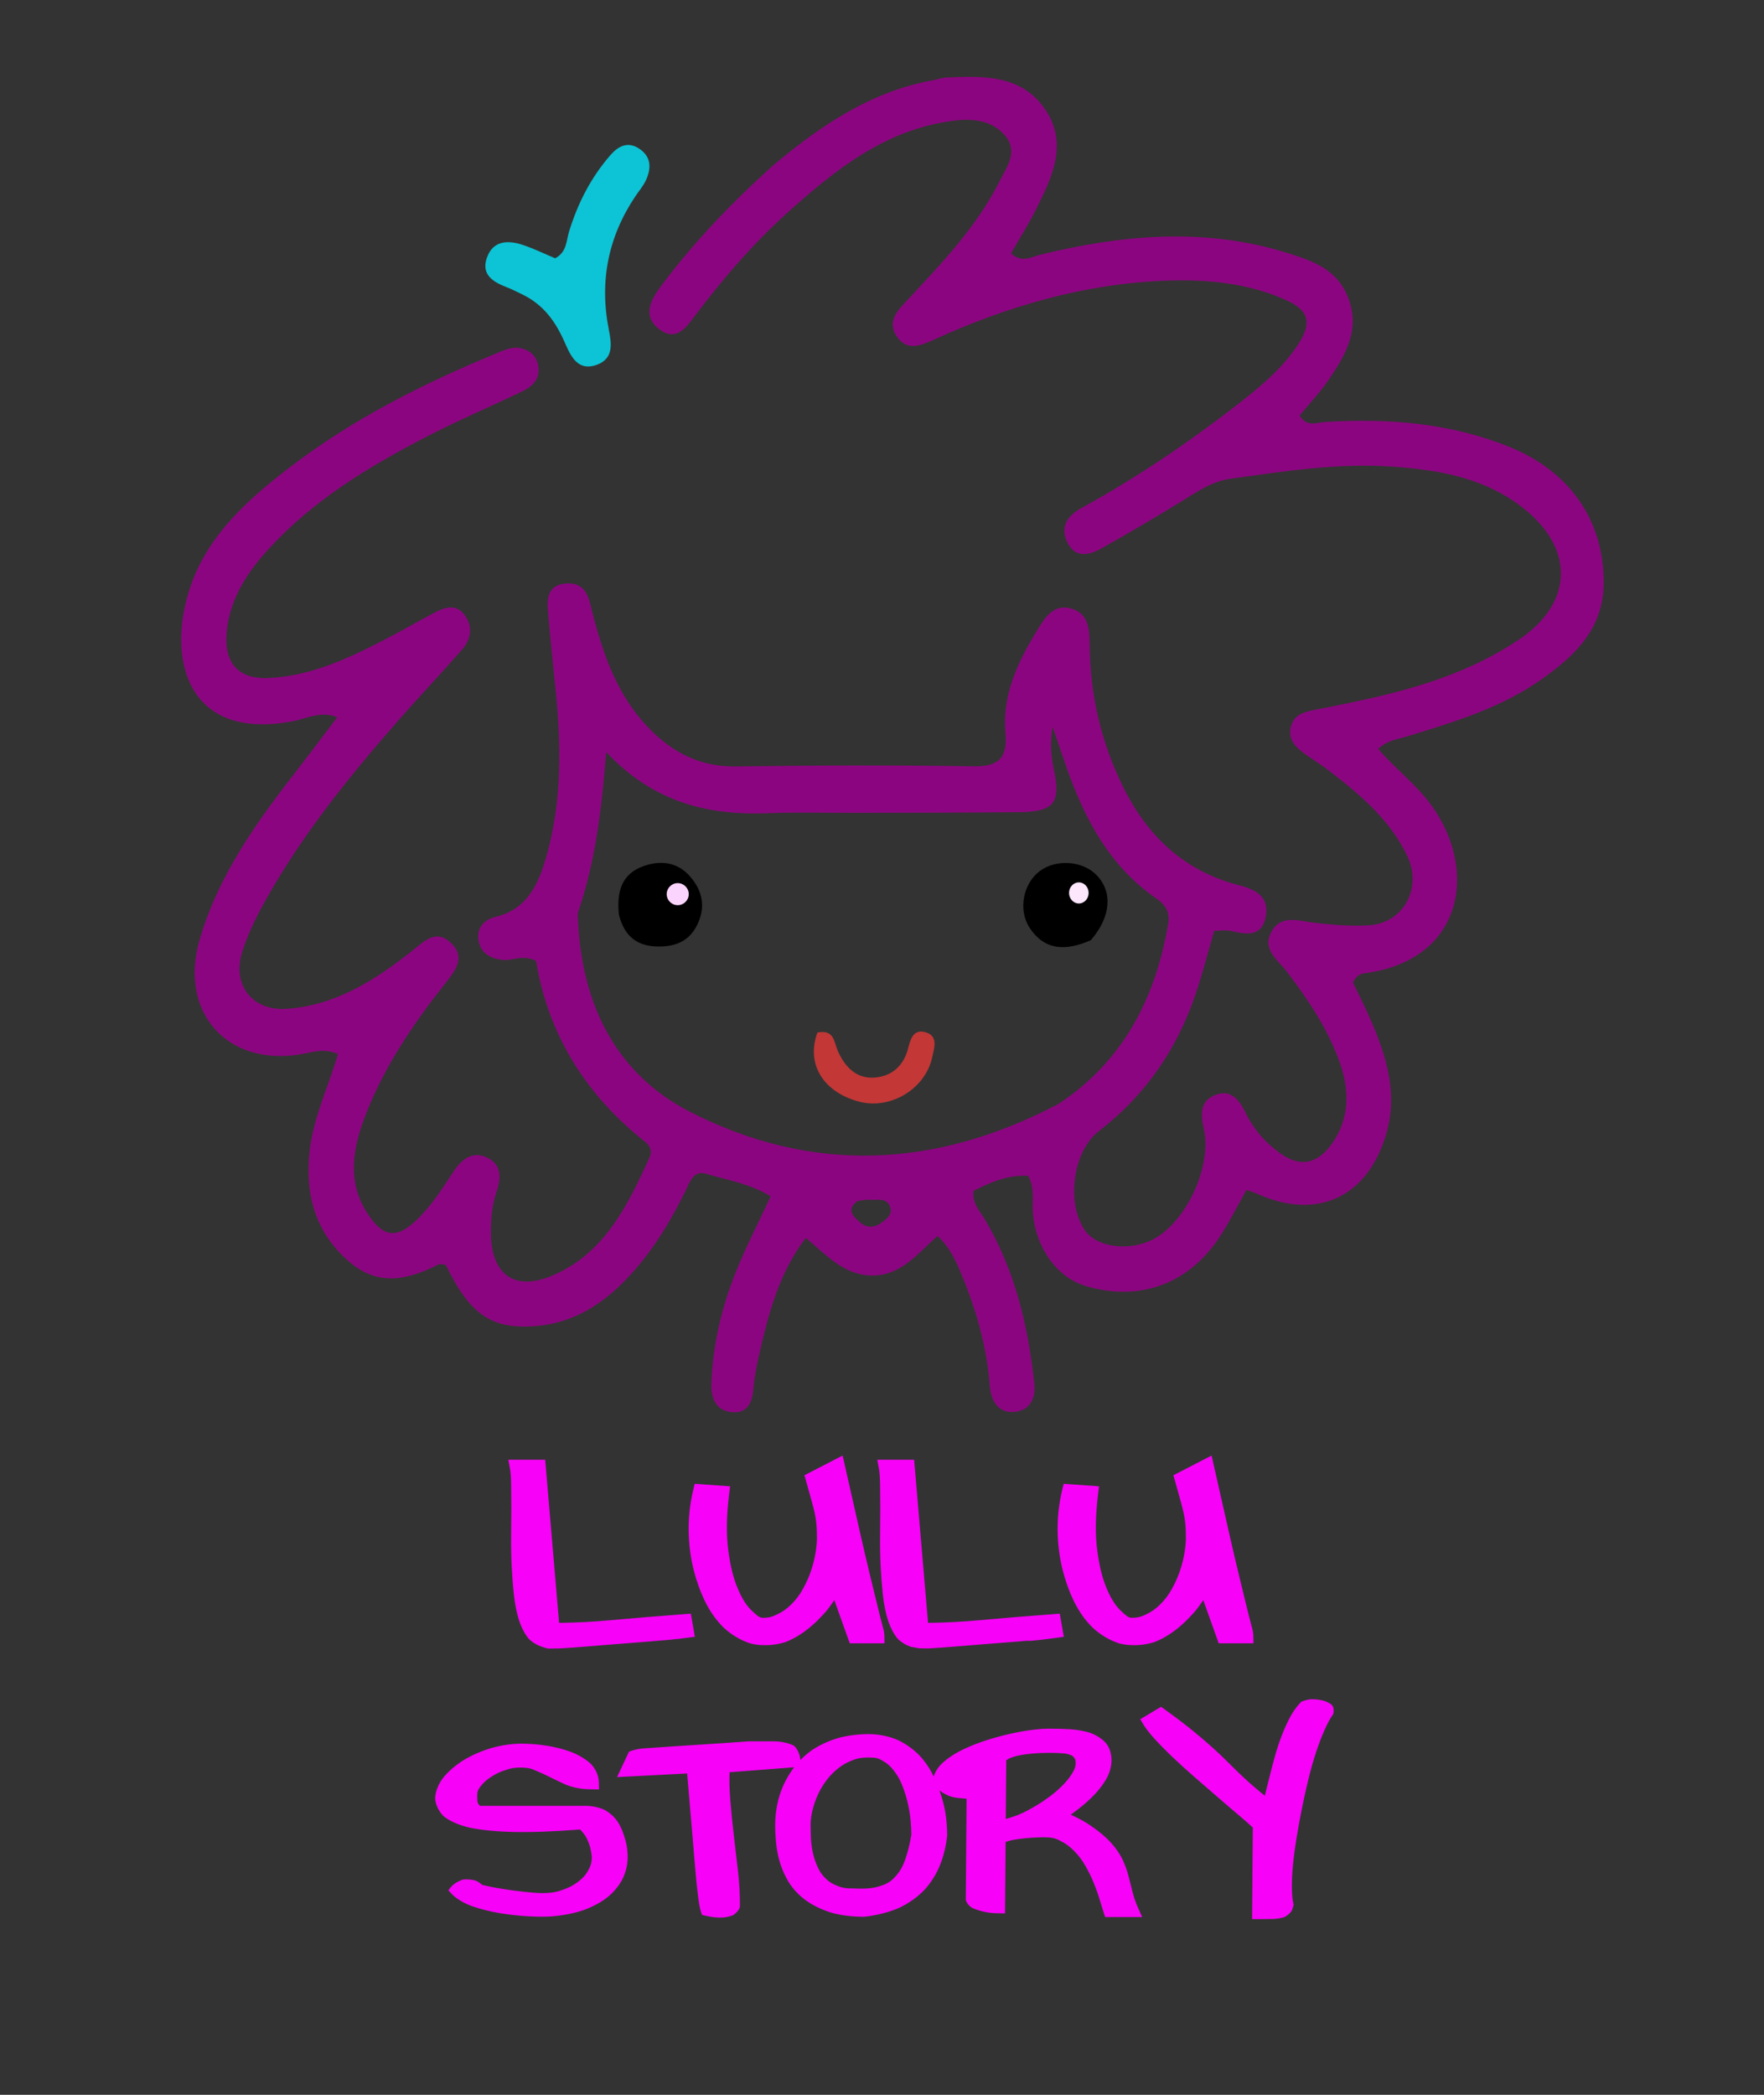 <?xml version="1.0" encoding="utf-8"?>
<svg version="1.1" id="Layer_1" x="0px" y="0px" width="100%" viewBox="0 0 320 380" enable-background="new 0 0 528 576" xmlns="http://www.w3.org/2000/svg">
  <rect x="0" y="0" width="320" height="380" fill="#333333" stroke="none"/>
  <path opacity="1" stroke="none" d="M 140.126 30.11 C 148.973 22.67 158.108 16.542 169.378 14.53 C 170.188 14.385 170.985 14.085 171.797 14.049 C 178.489 13.754 185.411 13.572 189.669 19.942 C 193.756 26.055 190.886 32.108 188.017 37.837 C 186.627 40.615 184.953 43.248 183.401 45.961 C 185.362 47.765 187.037 46.612 188.697 46.207 C 203.619 42.565 218.576 41.22 233.535 45.888 C 237.93 47.259 242.351 48.726 244.421 53.653 C 246.934 59.634 244.125 64.338 241.006 68.927 C 239.443 71.227 237.494 73.26 235.746 75.381 C 237.13 77.564 238.847 76.639 240.363 76.546 C 251.804 75.842 263.053 76.719 273.803 81.063 C 284.98 85.58 291.06 94.686 290.912 105.955 C 290.804 114.164 285.62 118.972 279.74 123.16 C 272.366 128.412 263.778 130.967 255.253 133.584 C 253.56 134.103 251.694 134.256 250.005 135.849 C 253.127 139.483 256.969 142.32 259.768 146.222 C 267.999 157.695 265.644 173.934 247.908 176.505 C 247.108 176.621 246.24 176.625 245.426 178.209 C 246.4 180.256 247.673 182.715 248.763 185.255 C 251.553 191.756 253.566 198.377 251.507 205.571 C 248.201 217.123 238.979 221.469 228.115 216.57 C 227.535 216.309 226.916 216.139 226.116 215.856 C 224.505 218.71 223.095 221.517 221.407 224.141 C 215.774 232.899 206.774 236.212 196.942 233.278 C 191.716 231.719 187.867 226.337 187.369 219.956 C 187.203 217.831 187.759 215.615 186.528 213.302 C 182.93 213.067 179.723 214.441 176.607 216.017 C 176.332 218.315 177.744 219.668 178.649 221.185 C 184.125 230.37 186.51 240.498 187.633 251.011 C 187.919 253.691 186.809 255.846 184.093 256.109 C 181.001 256.408 179.759 254.071 179.547 251.327 C 179.014 244.448 177.186 237.923 174.585 231.588 C 173.515 228.981 172.422 226.379 170.074 224.194 C 166.527 227.331 163.487 231.423 158.178 231.382 C 153.165 231.344 149.969 227.723 146.173 224.544 C 141.236 231.068 139.374 238.436 137.688 245.866 C 137.248 247.807 136.85 249.779 136.689 251.758 C 136.473 254.424 135.609 256.515 132.6 256.145 C 129.796 255.801 128.954 253.569 129.049 250.985 C 129.311 243.934 130.903 237.145 133.521 230.648 C 135.366 226.076 137.636 221.68 139.808 217.008 C 135.997 214.696 131.896 214.057 128.019 212.909 C 125.746 212.236 125.085 214.579 124.295 216.167 C 121.168 222.458 117.513 228.353 112.41 233.247 C 108.211 237.271 103.365 239.965 97.58 240.513 C 89.289 241.298 85.276 238.564 80.864 229.45 C 80.456 229.42 79.894 229.197 79.533 229.38 C 74.076 232.141 68.705 233.445 63.425 228.943 C 57.169 223.61 55.277 216.652 56.173 208.761 C 56.866 202.658 59.594 197.064 61.311 191.208 C 58.754 190.078 56.708 190.877 54.629 191.232 C 41.227 193.522 32.38 183.631 36.217 170.45 C 39.634 158.711 46.64 149.006 54.004 139.544 C 56.331 136.553 58.591 133.508 61.181 130.095 C 58.118 128.921 55.645 130.334 53.283 130.797 C 34.928 134.392 30.275 120.951 34.127 107.725 C 37.039 97.729 44.533 90.927 52.503 84.819 C 63.881 76.101 76.527 69.685 89.686 64.249 C 91.179 63.632 92.72 62.823 94.441 63.164 C 96.252 63.523 97.408 64.716 97.66 66.513 C 97.995 68.886 96.454 70.186 94.561 71.086 C 88.75 73.849 82.827 76.39 77.118 79.353 C 66.825 84.695 56.941 90.691 48.942 99.361 C 44.941 103.697 41.73 108.441 41.129 114.589 C 40.582 120.177 43.159 123.242 48.69 122.993 C 56.623 122.637 63.62 119.238 70.516 115.642 C 73.298 114.192 76.01 112.604 78.79 111.15 C 80.615 110.194 82.641 109.472 84.188 111.435 C 85.843 113.535 85.529 115.881 83.831 117.824 C 80.012 122.19 76.017 126.398 72.194 130.762 C 63.331 140.878 54.895 151.335 48.271 163.134 C 46.572 166.161 44.986 169.34 43.949 172.643 C 42.05 178.695 45.767 183.432 52.025 183 C 60.78 182.396 67.913 177.883 74.601 172.612 C 76.875 170.82 79.051 168.403 81.829 171.066 C 84.598 173.721 82.488 176.222 80.698 178.483 C 74.909 185.799 69.704 193.496 66.315 202.272 C 64.042 208.157 62.876 214.217 66.578 219.984 C 69.609 224.707 72.121 224.818 76.057 220.835 C 78.523 218.339 80.374 215.386 82.3 212.477 C 83.785 210.235 85.81 208.65 88.547 210.079 C 91.109 211.416 90.859 213.876 90.067 216.219 C 89.254 218.624 89.037 221.081 89.046 223.595 C 89.073 231.039 93.164 234.267 99.961 231.485 C 109.591 227.544 113.855 218.701 117.884 209.84 C 118.339 208.841 117.9 207.812 117.069 207.157 C 106.244 198.62 99.403 187.577 97.247 174.308 C 94.772 173.088 93.025 174.323 91.245 174.131 C 89.128 173.903 87.339 173.082 86.843 170.79 C 86.314 168.339 87.878 166.804 89.866 166.33 C 95.834 164.909 97.794 160.078 99.186 155.101 C 101.912 145.365 101.827 135.381 100.812 125.386 C 100.309 120.429 99.785 115.473 99.378 110.508 C 99.186 108.167 99.682 106.102 102.581 105.855 C 105.176 105.633 106.42 106.937 107.04 109.447 C 109.088 117.729 111.585 125.805 117.758 132.139 C 122.131 136.625 127.133 139.127 133.551 139.036 C 147.889 138.832 162.232 138.776 176.567 139.011 C 181.177 139.086 182.789 137.505 182.391 132.96 C 181.795 126.155 184.546 120.248 187.959 114.657 C 189.4 112.297 190.939 109.394 194.421 110.42 C 197.59 111.353 197.643 114.416 197.671 117.055 C 197.765 126.029 199.714 134.492 203.649 142.56 C 208.132 151.752 214.925 158.073 224.841 160.606 C 227.945 161.398 230.278 162.759 229.608 166.297 C 228.91 169.983 226.111 169.545 223.352 168.879 C 222.443 168.66 221.439 168.844 220.27 168.844 C 219.132 172.744 218.151 176.597 216.884 180.35 C 213.496 190.382 207.742 198.713 199.342 205.185 C 194.559 208.87 193.381 218.369 196.859 223.25 C 199.019 226.28 204.848 227.034 209.137 224.837 C 215.137 221.764 219.874 211.656 218.401 204.894 C 217.831 202.272 217.556 199.691 220.567 198.586 C 223.332 197.572 224.866 199.591 225.922 201.78 C 227.408 204.861 229.54 207.293 232.298 209.254 C 236.069 211.933 239.166 210.951 241.633 207.443 C 244.867 202.847 244.842 197.832 243.025 192.696 C 240.887 186.654 237.355 181.45 233.552 176.39 C 231.931 174.235 228.892 172.296 230.603 169.097 C 232.403 165.731 235.678 167.097 238.602 167.415 C 241.863 167.769 245.184 168.058 248.442 167.836 C 254.585 167.418 257.997 161.113 255.363 155.46 C 252.231 148.74 246.768 144.177 241.104 139.817 C 239.664 138.708 238.103 137.761 236.628 136.696 C 234.941 135.478 233.551 134.013 234.21 131.698 C 234.791 129.665 236.445 129.175 238.376 128.795 C 247.576 126.984 256.775 125.171 265.487 121.442 C 269 119.938 272.335 118.17 275.498 116.055 C 285.381 109.443 285.724 99.612 276.385 92.215 C 269.29 86.595 260.844 85.201 252.264 84.625 C 242.534 83.972 232.904 85.51 223.287 86.829 C 219.731 87.317 216.911 89.377 213.947 91.186 C 209.296 94.025 204.6 96.796 199.848 99.457 C 197.53 100.755 194.964 101.345 193.552 98.232 C 192.274 95.414 193.745 93.494 196.219 92.134 C 206.668 86.393 216.486 79.686 225.86 72.296 C 229.52 69.411 232.985 66.337 235.543 62.386 C 238.019 58.564 237.448 56.309 233.347 54.46 C 226.437 51.344 218.989 50.646 211.607 50.908 C 196.788 51.432 182.746 55.526 169.269 61.683 C 166.938 62.748 164.428 63.703 162.646 60.98 C 160.854 58.241 162.896 56.261 164.584 54.452 C 170.808 47.78 177.138 41.186 181.312 32.91 C 182.618 30.32 184.779 27.487 182.323 24.6 C 180.011 21.882 176.646 21.468 173.255 21.868 C 160.774 23.338 151.475 30.788 142.572 38.833 C 136.541 44.283 131.241 50.455 126.321 56.952 C 124.603 59.221 122.771 62.144 119.589 59.713 C 116.433 57.3 118.058 54.369 119.956 51.833 C 125.843 43.964 132.597 36.91 140.126 30.11 M 192.094 200.209 C 203.729 192.471 209.601 181.158 211.908 167.615 C 212.263 165.527 211.479 164.163 209.791 163.003 C 201.346 157.198 196.78 148.64 193.476 139.214 C 192.615 136.756 191.791 134.284 190.949 131.819 C 190.473 134.586 190.63 137.08 191.156 139.491 C 192.481 145.567 191.28 147.255 184.936 147.327 C 174.887 147.441 164.837 147.42 154.788 147.451 C 149.68 147.466 144.566 147.305 139.467 147.515 C 128.534 147.966 118.593 145.602 109.958 136.423 C 109.144 147.065 107.947 156.399 104.908 165.36 C 104.706 165.957 104.842 166.685 104.877 167.35 C 105.659 182.426 111.866 194.884 125.191 201.692 C 147.16 212.916 169.563 212.089 192.094 200.209 M 155.569 217.86 C 153.458 219.41 154.724 220.617 156.009 221.731 C 157.294 222.846 158.669 222.722 159.992 221.739 C 160.923 221.048 161.946 220.237 161.483 218.953 C 160.819 217.114 159.071 217.783 157.709 217.644 C 157.232 217.596 156.743 217.673 155.569 217.86 Z" style="fill: rgb(140, 5, 128);"/>
  <path opacity="1" stroke="none" d="M 94.594 53.332 C 93.522 52.824 92.791 52.434 92.023 52.142 C 89.545 51.198 87.226 49.886 88.322 46.762 C 89.444 43.563 92.204 43.532 94.932 44.46 C 96.937 45.142 98.858 46.077 100.709 46.854 C 102.836 45.739 102.72 43.683 103.225 42.033 C 104.803 36.873 107.205 32.187 110.734 28.137 C 112.129 26.537 113.861 25.577 115.955 26.967 C 118.168 28.438 118.164 30.52 117.183 32.676 C 116.708 33.718 115.924 34.617 115.277 35.579 C 110.311 42.968 108.71 51.06 110.443 59.8 C 110.959 62.403 111.31 65.022 108.33 66.15 C 104.965 67.424 103.63 64.832 102.528 62.299 C 100.897 58.55 98.743 55.29 94.594 53.332 Z" style="fill: rgb(12, 196, 213);"/>
  <path fill="#000000" opacity="1" stroke="none" d="M 197.891 170.546 C 193.382 172.536 189.505 172.474 186.763 168.274 C 184.639 165.022 185.633 160.251 188.613 158.015 C 191.606 155.769 196.465 156.137 198.983 158.8 C 201.855 161.838 201.556 166.274 197.891 170.546 Z" style=""/>
  <path fill="#000000" opacity="1" stroke="none" d="M 112.269 165.896 C 111.832 161.642 112.845 158.483 116.741 157.112 C 119.905 155.998 122.95 156.362 125.275 159.095 C 127.508 161.72 128.036 164.671 126.434 167.857 C 125 170.71 122.575 171.697 119.546 171.701 C 115.784 171.705 113.305 170.056 112.269 165.896 Z" style=""/>
  <path opacity="1" stroke="none" d="M 148.286 187.3 C 151.359 186.698 151.282 189.021 151.96 190.58 C 153.175 193.374 155.162 195.542 158.216 195.488 C 161.365 195.432 163.792 193.683 164.697 190.321 C 165.129 188.717 165.552 186.678 167.746 187.208 C 170.31 187.828 169.463 190.119 169.108 191.78 C 167.873 197.562 161.488 201.357 155.805 199.832 C 149.391 198.11 146.17 193.061 148.286 187.3 Z" style="fill: rgb(195, 55, 55);"/>
  <ellipse style="stroke: rgb(224, 131, 242); paint-order: fill; stroke-width: 0px; fill: rgb(251, 212, 253); transform-box: fill-box; transform-origin: 50% 50%;" cx="91.124" cy="150.518" rx="2" ry="2" transform="matrix(1, 0, -0, 1, 31.818, 11.68)"/>
  <ellipse style="stroke: rgb(0, 0, 0); stroke-width: 0px; fill: rgb(252, 231, 253);" cx="195.708" cy="161.977" rx="1.777" ry="1.914"/>
  <path d="M 103.032 295.165 C 106.225 295.105 108.848 294.939 112.748 294.436 C 116.721 293.925 120.805 293.447 124.976 293.004 L 126.936 292.794 L 127.659 298.771 L 126.647 298.94 C 126.647 298.94 125.53 299.162 125.557 299.134 C 123.938 299.478 124.536 299.301 124.536 299.301 C 124.532 299.302 123.433 299.478 123.414 299.481 C 123.374 299.486 122.96 299.546 122.871 299.559 C 122.693 299.584 122.466 299.6 122.079 299.655 C 121.293 299.767 122.682 299.577 121.414 299.734 C 120.145 299.889 118.706 300.056 117.108 300.234 C 115.513 300.411 113.92 300.588 112.328 300.765 C 110.738 300.942 109.219 301.118 107.764 301.295 C 106.285 301.473 104.903 301.613 103.822 301.703 C 103.821 301.704 103.821 301.704 103.821 301.704 C 103.79 301.707 103.732 301.715 103.648 301.725 C 103.474 301.745 103.258 301.761 103.045 301.769 L 100.966 301.797 L 99.937 301.35 C 98.972 300.884 98.083 300.086 97.501 299.231 C 96.802 298.02 96.177 296.311 95.744 294.396 C 95.331 292.524 95.022 290.325 94.838 287.939 C 94.66 285.593 94.525 283.129 94.436 280.586 C 94.346 278.04 94.312 275.451 94.334 272.861 C 94.356 270.297 94.367 267.883 94.367 265.607 C 94.367 263.333 94.356 261.275 94.334 259.422 C 94.313 257.603 94.245 256.281 94.118 255.341 L 93.822 253.082 L 100.509 253.082 L 103.032 295.165 Z M 152.961 289.287 C 152.039 291.207 151.66 292.059 149.855 294.624 C 148.007 297.2 145.934 299.153 144.055 300.143 C 142.04 301.062 139.634 301.173 137.736 300.481 C 136.025 299.706 134.272 298.233 132.896 296.404 C 131.593 294.601 130.409 292.244 129.499 289.597 C 128.61 286.991 127.885 284.065 127.36 280.981 C 126.841 277.888 126.562 274.574 126.536 271.199 C 126.517 267.816 126.784 264.403 127.326 261.13 L 127.633 259.275 L 134.051 259.935 L 133.881 261.895 C 133.398 267.487 133.345 272.236 133.715 276.319 C 134.082 280.419 134.653 283.706 135.463 286.379 C 136.261 289.039 137.08 290.844 138.065 292.124 C 139.027 293.411 139.353 293.752 139.84 293.859 C 140.985 293.895 141.62 293.658 142.553 293.006 C 143.578 292.32 144.371 291.533 145.166 290.383 C 146.005 289.209 146.665 287.959 147.259 286.426 C 147.878 284.854 148.357 283.327 148.736 281.714 C 149.123 280.088 149.39 278.579 149.557 277.07 C 149.731 275.545 149.811 274.297 149.811 273.211 C 149.811 271.739 149.77 270.475 149.684 269.343 C 149.6 268.219 149.467 267.152 149.276 266.048 C 149.079 264.91 148.862 263.75 148.62 262.546 C 148.377 261.325 148.1 259.915 147.788 258.319 L 147.546 257.075 L 154.466 251.993 L 154.724 253.613 L 154.982 255.233 C 156 261.652 156.875 267.153 157.605 271.735 C 158.334 276.311 158.963 280.127 159.492 283.197 C 160.025 286.274 160.446 288.736 160.756 290.576 C 161.064 292.405 161.314 293.822 161.511 294.849 C 161.712 295.898 161.851 296.665 161.922 297.107 C 161.996 297.588 162.041 298.082 162.045 298.438 L 162.059 300.445 L 155.763 300.445 L 152.961 289.287 Z M 169.962 295.165 C 173.155 295.105 175.779 294.938 179.678 294.436 C 183.651 293.925 187.735 293.447 191.906 293.004 L 193.866 292.794 L 194.591 298.771 C 187.521 300.156 188.13 299.76 188.13 299.76 C 186.915 299.908 185.547 300.066 184.039 300.234 C 182.444 300.411 180.851 300.588 179.257 300.765 C 177.668 300.942 176.15 301.118 174.694 301.295 C 173.216 301.473 171.834 301.613 170.753 301.703 C 170.752 301.704 170.752 301.704 170.752 301.704 C 170.721 301.707 170.663 301.715 170.579 301.725 C 170.405 301.745 170.189 301.761 169.976 301.769 L 168.344 301.731 L 166.867 301.351 C 165.903 300.885 165.013 300.087 164.432 299.231 C 163.733 298.02 163.107 296.31 162.674 294.396 C 162.262 292.524 161.952 290.325 161.769 287.939 C 161.59 285.593 161.455 283.129 161.367 280.586 C 161.277 278.04 161.243 275.451 161.265 272.861 C 161.287 270.297 161.298 267.883 161.298 265.607 C 161.298 263.333 161.287 261.275 161.265 259.422 C 161.244 257.603 161.176 256.281 161.049 255.341 L 160.753 253.082 L 167.44 253.082 L 169.962 295.165 Z M 192.886 299.05 C 192.731 299.107 192.566 299.167 192.555 299.169 C 192.403 297.638 192.886 299.05 192.886 299.05 Z M 219.892 289.287 C 218.97 291.208 218.591 292.059 216.786 294.624 C 214.938 297.2 212.865 299.153 210.986 300.143 C 208.97 301.062 206.565 301.171 204.666 300.481 C 202.956 299.706 201.203 298.233 199.827 296.404 C 198.524 294.601 197.34 292.244 196.43 289.597 C 195.541 286.991 194.816 284.065 194.291 280.981 C 193.772 277.888 193.492 274.573 193.466 271.199 C 193.448 267.816 193.715 264.403 194.257 261.13 L 194.564 259.275 L 200.982 259.935 L 200.812 261.895 C 200.329 267.487 200.273 272.238 200.646 276.319 C 201.012 280.42 201.584 283.705 202.394 286.379 C 203.192 289.039 204.011 290.844 204.996 292.124 C 205.958 293.411 206.281 293.748 206.765 293.858 C 207.883 293.874 208.565 293.654 209.484 293.006 C 210.507 292.322 211.291 291.535 212.094 290.385 C 212.932 289.207 213.593 287.959 214.19 286.426 C 214.808 284.853 215.288 283.328 215.667 281.716 C 216.053 280.089 216.32 278.579 216.488 277.07 C 216.662 275.545 216.742 274.297 216.742 273.211 C 216.742 271.739 216.701 270.475 216.615 269.343 C 216.531 268.219 216.398 267.153 216.207 266.049 C 216.009 264.91 215.792 263.75 215.551 262.545 C 215.308 261.325 215.031 259.915 214.719 258.319 L 214.477 257.075 L 221.399 251.993 L 221.913 255.233 C 222.931 261.653 223.805 267.153 224.536 271.735 C 225.265 276.311 225.894 280.127 226.423 283.197 C 226.956 286.274 227.377 288.736 227.686 290.576 C 227.994 292.405 228.245 293.822 228.442 294.849 C 228.643 295.898 228.782 296.661 228.852 297.106 C 228.926 297.586 228.972 298.08 228.976 298.438 L 228.99 300.445 L 222.693 300.445 L 219.892 289.287 Z" transform="matrix(1, 0, 0, 0.703, -1.611, 86.885)" style="fill: rgba(254, 1, 254, 0.97);"/>
  <path d="M 237.332 319.445 C 237.57 318.979 238.09 318.502 238.562 318.306 C 238.93 318.26 239.499 318.324 239.795 318.52 C 239.964 318.633 240.15 318.82 240.314 319.02 L 240.343 319.084 C 240.352 319.087 240.362 319.091 240.374 319.095 C 240.374 319.095 240.375 319.095 240.375 319.095 C 240.421 319.154 240.465 319.214 240.506 319.273 L 240.385 319.099 C 240.605 319.18 240.876 319.27 241.221 319.377 C 241.561 319.483 241.948 319.585 242.417 319.694 C 242.891 319.803 243.349 319.898 243.811 319.983 C 244.273 320.068 244.71 320.139 245.146 320.199 C 245.566 320.258 245.883 320.283 246.166 320.283 C 246.899 320.283 247.45 320.17 248.045 319.851 C 248.677 319.539 249.133 319.179 249.581 318.678 C 250.028 318.175 250.323 317.683 250.565 317.035 C 250.808 316.383 250.912 315.808 250.912 315.127 C 250.912 314.95 250.882 314.625 250.81 314.083 C 250.743 313.567 250.636 313.089 250.472 312.569 C 250.321 312.069 250.143 311.688 249.894 311.299 C 249.718 311.024 249.802 311.125 249.791 311.086 C 247.189 311.385 245.012 311.505 243.311 311.443 C 241.603 311.376 240.152 311.157 239.096 310.814 C 238.011 310.435 237.08 309.803 236.556 309.108 C 236.105 308.417 235.811 307.476 235.763 306.619 C 235.779 305.598 236.063 304.497 236.554 303.553 C 237.046 302.65 237.718 301.781 238.47 301.073 C 239.231 300.376 240.144 299.77 241.074 299.345 C 242.027 298.928 243.083 298.679 244.039 298.679 C 244.795 298.679 245.635 298.779 246.446 298.965 C 247.271 299.155 248.104 299.477 248.817 299.869 C 249.554 300.293 250.248 300.915 250.734 301.585 C 251.216 302.317 251.512 303.307 251.532 304.268 L 251.553 305.298 L 250.532 305.268 C 249.788 305.246 248.961 304.992 248.33 304.594 C 247.822 304.25 247.305 303.882 246.798 303.501 C 246.319 303.142 245.835 302.813 245.307 302.49 C 244.893 302.211 244.52 302.134 243.927 302.134 C 243.45 302.134 243.066 302.218 242.557 302.481 C 242.015 302.738 241.597 303.033 241.174 303.454 C 240.739 303.87 240.433 304.275 240.165 304.794 C 239.896 305.269 239.815 305.637 239.815 306.134 C 239.815 306.371 239.821 306.616 239.833 306.892 C 239.842 307.099 239.866 307.216 239.937 307.402 C 239.991 307.544 239.992 307.546 240.104 307.638 C 240.161 307.685 240.121 307.69 240.383 307.671 L 250.42 307.671 C 251.01 307.7 251.7 307.948 252.165 308.298 C 252.546 308.631 252.934 309.105 253.187 309.583 C 253.426 310.033 253.638 310.585 253.791 311.13 C 253.933 311.649 254.054 312.175 254.145 312.669 C 254.237 313.169 254.3 313.67 254.328 314.113 C 254.354 314.535 254.368 314.883 254.368 315.127 C 254.368 316.171 254.202 317.237 253.91 318.173 C 253.601 319.114 253.112 320.052 252.507 320.808 C 251.894 321.573 251.045 322.256 250.142 322.746 C 249.223 323.22 248.09 323.543 246.932 323.66 C 246.352 323.712 245.583 323.701 244.715 323.623 C 243.842 323.545 242.926 323.387 242.043 323.168 C 241.143 322.939 240.238 322.6 239.438 322.19 C 238.587 321.733 237.838 321.049 237.392 320.331 L 237.111 319.879 Z M 254.415 299.836 L 254.562 299.755 C 254.861 299.59 255.355 299.415 255.744 299.374 C 256.105 299.337 256.583 299.287 257.18 299.225 C 257.778 299.163 258.452 299.094 259.2 299.02 C 259.947 298.945 260.714 298.87 261.499 298.796 C 262.282 298.721 263.051 298.646 263.809 298.572 C 264.564 298.498 265.258 298.424 265.9 298.35 L 265.957 298.343 C 265.957 298.343 266.127 298.343 266.351 298.343 C 266.575 298.343 266.824 298.343 267.097 298.343 C 267.371 298.343 267.632 298.343 267.881 298.343 C 268.13 298.343 268.291 298.343 268.366 298.343 C 269.095 298.343 269.859 298.619 270.305 298.972 C 270.662 299.438 270.92 300.275 270.933 301.134 L 270.946 302.024 L 264.122 302.812 C 264.104 304.087 264.117 305.09 264.215 306.785 C 264.314 308.495 264.438 310.217 264.586 311.963 C 264.736 313.719 264.879 315.457 265.016 317.175 C 265.154 318.91 265.224 320.591 265.224 322.179 C 265.224 322.604 264.881 323.181 264.555 323.489 C 264.313 323.627 263.951 323.756 263.666 323.804 C 263.397 323.833 263.047 323.823 262.771 323.778 C 262.543 323.734 262.302 323.673 262.116 323.612 L 261.582 323.438 L 261.459 322.889 C 261.376 322.519 261.29 321.894 261.213 321.078 C 261.138 320.276 261.062 319.331 260.987 318.256 C 260.913 317.184 260.838 316.022 260.764 314.776 C 260.689 313.532 260.614 312.288 260.54 311.045 C 260.465 309.802 260.391 308.617 260.316 307.487 C 260.241 306.354 260.179 305.354 260.129 304.493 C 260.094 303.895 260.063 303.395 260.035 302.989 L 253.284 303.514 Z M 268.56 310.276 C 268.56 309.423 268.621 308.492 268.735 307.543 C 268.854 306.582 269.057 305.598 269.328 304.675 C 269.604 303.749 269.974 302.818 270.404 301.968 C 270.851 301.099 271.433 300.27 272.065 299.602 C 272.722 298.931 273.558 298.338 274.422 297.931 C 275.315 297.534 276.413 297.298 277.508 297.298 C 278.529 297.298 279.592 297.658 280.407 298.215 C 281.154 298.767 281.867 299.538 282.419 300.393 C 282.949 301.235 283.412 302.238 283.757 303.288 C 284.088 304.308 284.369 305.361 284.587 306.394 C 284.804 307.432 284.956 308.466 285.035 309.432 C 285.11 310.381 285.146 311.291 285.147 311.986 C 285.042 313.496 284.818 314.94 284.482 316.22 C 284.142 317.514 283.642 318.726 283.048 319.727 C 282.431 320.738 281.606 321.65 280.708 322.316 C 279.778 322.973 278.573 323.46 277.301 323.687 L 277.218 323.702 L 277.134 323.701 C 275.913 323.691 274.724 323.454 273.814 322.998 C 272.934 322.559 272.096 321.919 271.46 321.2 C 270.831 320.489 270.289 319.597 269.903 318.679 C 269.539 317.788 269.242 316.814 269.046 315.848 C 268.853 314.894 268.719 313.901 268.655 312.935 C 268.592 311.987 268.56 311.09 268.56 310.276 Z M 271.978 310.276 C 271.978 310.863 271.99 311.519 272.014 312.258 C 272.037 312.975 272.101 313.671 272.209 314.402 C 272.316 315.124 272.467 315.797 272.68 316.495 C 272.883 317.16 273.117 317.671 273.461 318.16 C 273.778 318.638 274.107 318.946 274.605 319.23 C 275.054 319.523 275.501 319.627 276.202 319.612 C 277.29 319.691 278.085 319.593 278.713 319.264 C 279.364 318.973 279.778 318.589 280.162 317.925 C 280.595 317.235 280.889 316.451 281.122 315.427 C 281.363 314.364 281.548 313.232 281.694 311.865 C 281.693 311.345 281.671 310.734 281.622 309.925 C 281.574 309.128 281.485 308.316 281.351 307.442 C 281.219 306.572 281.043 305.72 280.812 304.837 C 280.593 303.981 280.323 303.267 279.962 302.588 C 279.625 301.929 279.287 301.489 278.826 301.117 C 278.446 300.758 278.126 300.679 277.545 300.679 C 276.899 300.679 276.453 300.776 275.957 301.085 C 275.409 301.393 274.995 301.758 274.564 302.277 C 274.119 302.813 273.762 303.375 273.426 304.069 C 273.084 304.777 272.821 305.461 272.61 306.204 C 272.395 306.956 272.242 307.663 272.135 308.388 C 272.028 309.115 271.978 309.72 271.978 310.276 Z M 300.262 322.955 C 300.161 322.502 300.035 321.903 299.885 321.165 C 299.739 320.449 299.555 319.687 299.323 318.844 C 299.094 318.01 298.823 317.193 298.496 316.345 C 298.181 315.522 297.828 314.83 297.384 314.17 C 296.962 313.525 296.541 313.073 296.001 312.686 C 295.538 312.313 295.119 312.209 294.447 312.209 C 294.153 312.209 293.778 312.231 293.274 312.278 C 292.782 312.325 292.335 312.397 291.869 312.502 C 291.43 312.6 291.12 312.705 290.814 312.874 C 290.803 312.878 290.793 312.88 290.783 312.883 L 290.783 323.217 L 289.783 323.179 C 289.601 323.172 289.331 323.132 289.093 323.074 C 288.852 323.013 288.573 322.917 288.336 322.814 C 288.102 322.71 287.851 322.577 287.662 322.452 C 287.352 322.246 287.076 321.685 286.992 321.283 L 286.992 306.639 L 286.201 306.537 C 285.912 306.5 285.505 306.364 285.25 306.21 C 285.032 306.066 284.785 305.868 284.596 305.683 C 284.419 305.502 284.231 305.277 284.091 305.08 C 283.925 304.816 283.746 304.388 283.746 304.082 C 283.746 303.312 284.033 302.44 284.462 301.734 C 284.887 301.082 285.478 300.429 286.131 299.892 C 286.769 299.376 287.517 298.886 288.292 298.477 C 289.055 298.077 289.855 297.72 290.633 297.434 C 291.409 297.15 292.182 296.92 292.888 296.762 C 293.604 296.605 294.284 296.515 294.82 296.515 C 295.535 296.515 296.235 296.542 296.878 296.592 C 297.588 296.657 298.318 296.854 298.878 297.129 C 299.464 297.456 300.058 298.018 300.398 298.637 C 300.743 299.265 300.932 300.188 300.932 301.134 C 300.932 301.995 300.756 302.922 300.459 303.74 C 300.165 304.522 299.771 305.316 299.323 306.033 C 298.88 306.735 298.364 307.433 297.819 308.071 C 297.284 308.695 297.303 308.663 297.043 308.945 C 297.82 309.491 298.272 309.818 299.041 310.601 C 299.799 311.372 300.452 312.198 300.936 312.983 C 301.41 313.766 301.801 314.607 302.06 315.399 C 302.305 316.166 302.508 316.984 302.653 317.788 C 302.79 318.56 302.927 319.347 303.064 320.144 C 303.195 320.908 303.372 321.657 303.613 322.449 L 304.005 323.739 L 300.435 323.739 Z M 294.97 300.007 C 294.809 300.007 294.587 300.013 294.283 300.025 C 293.996 300.036 293.683 300.064 293.304 300.111 C 292.937 300.157 292.607 300.219 292.252 300.311 C 291.919 300.394 291.665 300.49 291.382 300.64 C 291.116 300.771 290.985 300.866 290.846 301.035 C 290.732 301.109 290.753 301.068 290.783 301.246 L 290.783 309.554 C 290.923 309.504 290.672 309.626 291.23 309.368 C 291.817 309.097 292.356 308.761 292.943 308.284 C 293.551 307.797 294.117 307.272 294.69 306.661 C 295.261 306.057 295.731 305.469 296.153 304.833 C 296.576 304.201 296.889 303.62 297.141 302.996 C 297.39 302.401 297.477 301.992 297.477 301.582 C 297.477 301.111 297.457 300.9 297.323 300.706 C 297.216 300.477 297.149 300.405 296.933 300.302 C 296.709 300.16 296.527 300.105 296.197 300.075 C 295.805 300.028 295.415 300.007 294.97 300.007 Z M 314.604 310.813 C 314.267 310.335 313.936 309.893 313.311 309.108 C 312.674 308.309 311.991 307.439 311.268 306.503 C 310.547 305.57 309.801 304.607 309.031 303.613 C 308.253 302.609 307.524 301.627 306.858 300.685 C 306.191 299.741 305.595 298.843 305.088 298.02 C 304.573 297.181 304.173 296.411 303.927 295.79 L 303.672 295.147 L 305.668 293.349 L 306.338 294.074 C 307.268 295.079 308.09 296.015 308.784 296.862 C 309.475 297.703 310.104 298.505 310.659 299.249 C 311.214 299.992 311.727 300.717 312.182 301.4 C 312.626 302.066 313.085 302.732 313.566 303.41 C 314.041 304.082 314.551 304.753 315.114 305.45 C 315.67 306.14 315.517 305.94 315.736 306.193 C 315.741 306.168 315.746 306.145 315.751 306.125 C 315.756 306.08 315.769 305.994 315.792 305.846 C 315.929 304.987 316.072 304.096 316.222 303.175 C 316.372 302.25 316.535 301.302 316.71 300.339 C 316.887 299.366 317.093 298.412 317.322 297.511 C 317.55 296.61 317.804 295.745 318.071 294.955 C 318.352 294.134 318.709 293.367 319.09 292.761 L 319.179 292.619 L 319.226 292.591 C 319.496 292.432 319.905 292.261 320.1 292.261 C 320.187 292.261 320.256 292.261 320.306 292.261 C 320.439 292.261 320.633 292.284 320.801 292.314 C 321.008 292.351 321.272 292.445 321.463 292.535 C 321.678 292.656 321.965 292.874 322.112 293.07 C 322.34 293.373 322.335 294.073 322.252 294.438 C 321.998 294.965 321.747 295.662 321.47 296.603 C 321.19 297.554 320.925 298.607 320.667 299.797 C 320.409 300.989 320.171 302.268 319.95 303.66 C 319.727 305.059 319.524 306.469 319.339 307.904 C 319.153 309.341 318.986 310.765 318.838 312.19 C 318.689 313.61 318.579 314.925 318.505 316.157 C 318.431 317.384 318.402 318.479 318.414 319.48 C 318.426 320.472 318.475 321.22 318.569 321.797 L 318.597 321.965 L 318.566 322.135 C 318.513 322.422 318.46 322.67 318.416 322.835 C 318.293 323.143 317.986 323.546 317.723 323.746 C 317.454 323.879 317.038 323.992 316.7 324.017 C 316.435 324.03 316.061 324.037 315.604 324.037 L 314.604 324.037 Z" transform="matrix(1.882, 0, -0.01, 1.255, -361.706, -58.544)" style="paint-order: stroke markers; fill: rgba(254, 1, 254, 0.97);"/>
</svg>